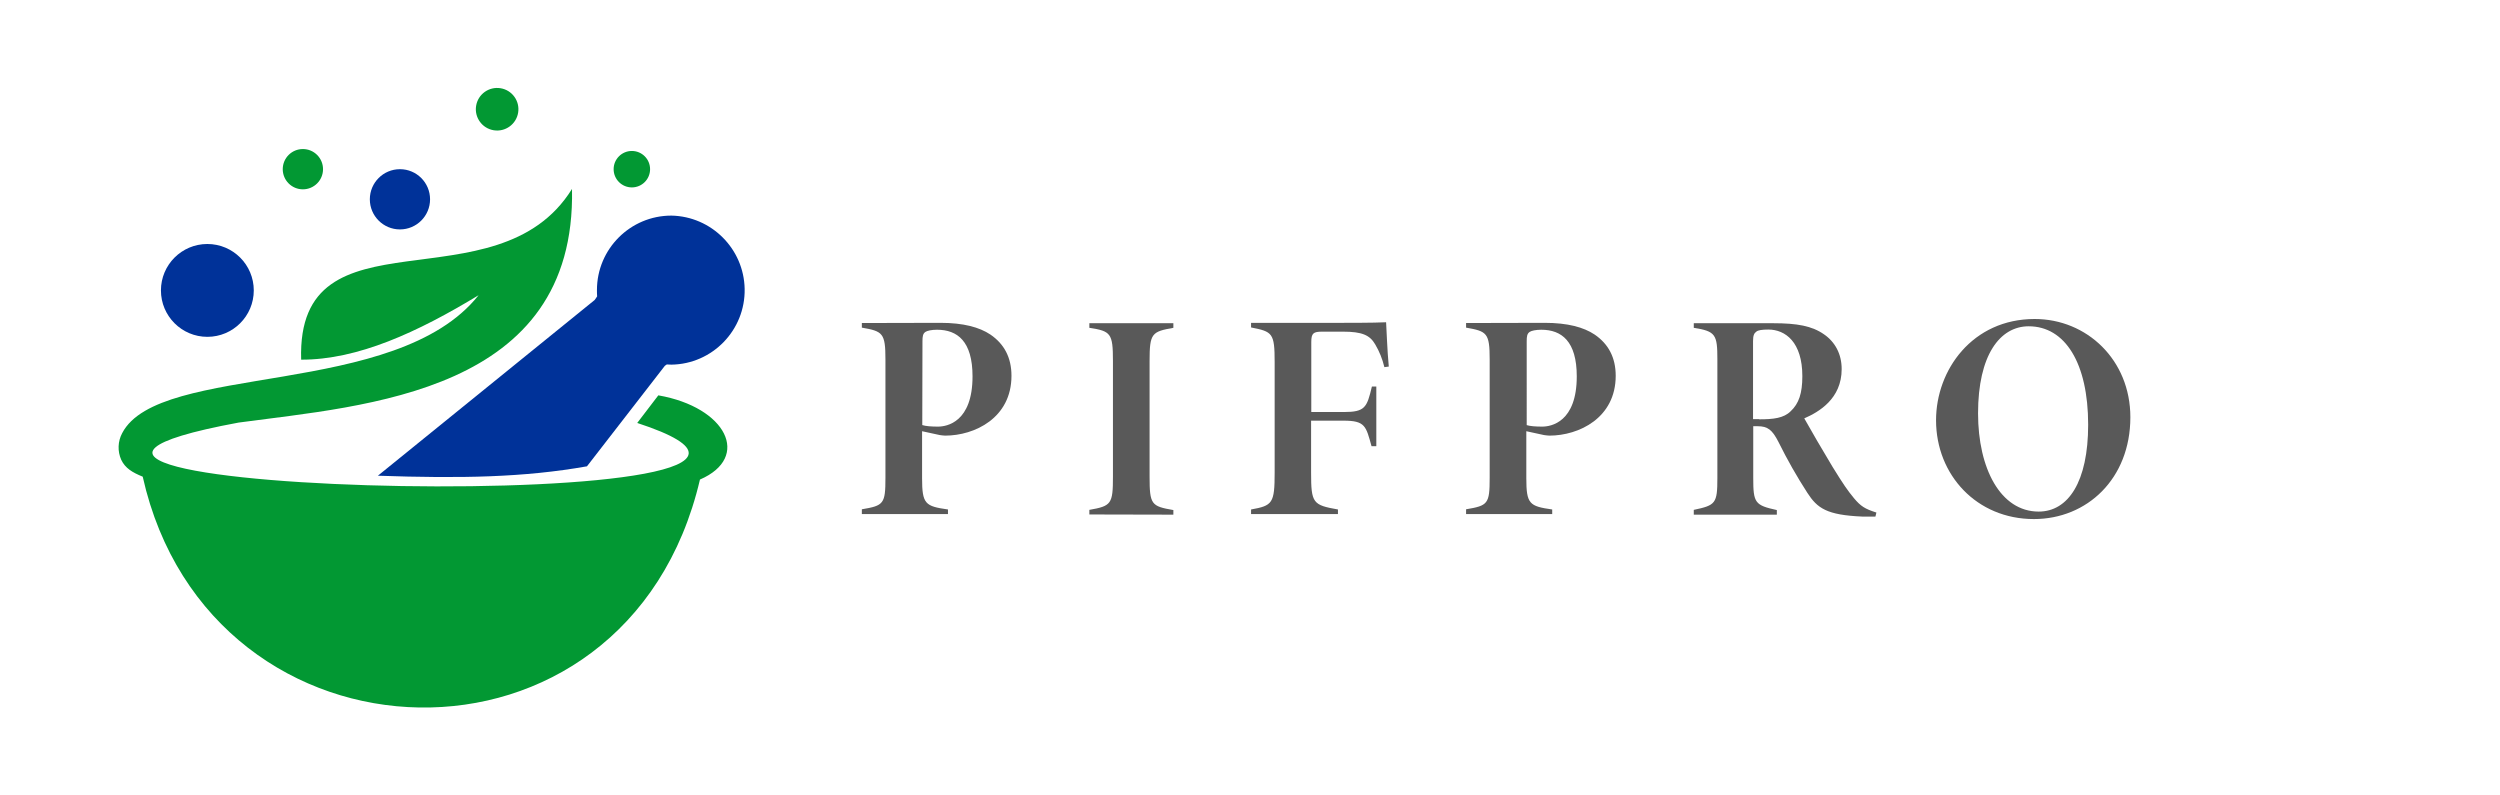 <?xml version="1.0" encoding="utf-8"?>
<!-- Generator: Adobe Illustrator 24.2.3, SVG Export Plug-In . SVG Version: 6.00 Build 0)  -->
<svg version="1.1" id="Layer_1" xmlns="http://www.w3.org/2000/svg" xmlns:xlink="http://www.w3.org/1999/xlink" x="0px" y="0px"
	 viewBox="0 0 1303.3 414.6" style="enable-background:new 0 0 1303.3 414.6;" xml:space="preserve">
<style type="text/css">
	.st0{fill:#029833;}
	.st1{fill:#003299;}
	.st2{fill:#595959;}
</style>
<g id="Art_2">
	<path class="st0" d="M298.2,98.5c-39.2,63.1-143.7,8-141.2,89c29.5,0.1,60.7-14.3,92.5-33.6c-43,54.2-166.5,34.8-185.8,71.9
		c-2.3,4.3-2.5,9.4-0.5,13.9c2.1,4.4,5.8,6.6,11.2,8.8C109.5,405.3,327,412.1,364.9,250c26.8-11.6,13.8-37.7-21.7-43.9l-11,14.4
		c153.7,50.2-411.8,37.6-207.8-0.2C190.7,211.3,300.4,205,298.2,98.5z"/>
	<path class="st1" d="M350,112.4c-21.4,0-38.8,17.4-38.8,38.8l0,0c0,1.1,0,2.2,0.1,3.3c-0.4,0.6-0.8,1.3-1.3,1.9L197,248
		c43.4,1.5,76.2,0.9,109-4.9l40.6-52.4l1-0.7c0.8,0,1.6,0.1,2.4,0.1c21.4-0.3,38.6-18,38.2-39.5C387.8,129.7,370.9,112.8,350,112.4
		L350,112.4z"/>
	<circle class="st1" cx="108.1" cy="151.4" r="24.2"/>
	<circle class="st1" cx="208.5" cy="103.9" r="15.7"/>
	
		<ellipse transform="matrix(0.16 -0.987 0.987 0.16 161.53 303.676)" class="st0" cx="259.2" cy="56.9" rx="11.1" ry="11.1"/>
	<circle class="st0" cx="157.9" cy="88.2" r="10.5"/>
	<circle class="st0" cx="329.4" cy="88.2" r="9.5"/>
	<g>
		<path class="st2" d="M490.2,168.3c12.1,0,20.4,2.3,26.1,6.1c7.2,4.9,11,12,11,21.5c0,22-19.2,31.2-34.6,31.2
			c-0.9,0-1.9-0.2-2.8-0.3l-9.2-2v24.4c0,13.6,1.6,14.7,13.5,16.4v2.4h-44.9v-2.5c11.4-1.9,12.3-2.8,12.3-16.4v-61.7
			c0-13.8-1.4-14.7-12.3-16.6v-2.4L490.2,168.3L490.2,168.3z M480.8,221.6c1.9,0.6,4.8,0.8,8.2,0.8c4.6,0,18-2.3,18-26.2
			c0-18.3-7.9-24.3-18.5-24.3c-2.8,0-5.1,0.5-6,1.1c-1.4,0.9-1.6,2.4-1.6,4.9L480.8,221.6z"/>
		<path class="st2" d="M567.9,268.2v-2.4c11.5-2,12.3-3.1,12.3-17.3v-60.4c0-14.3-1.1-15.5-12.3-17.2v-2.4h43.8v2.4
			c-11.2,2-12.4,2.8-12.4,17.2v60.3c0,14.7,0.9,15.5,12.4,17.5v2.4L567.9,268.2z"/>
		<path class="st2" d="M721.7,191.4c-1-4.2-2.6-8.2-4.8-11.9c-2.8-4.8-6.8-6.6-16.8-6.6h-10.8c-4.6,0-5.7,0.8-5.7,5.4v36.5h16.9
			c11.2,0,12.1-2.4,14.7-13.3h2.3v31.1h-2.5c-2.9-10.5-3.3-13.3-14.6-13.3h-16.9v27.1c0,15.9,0.9,16.9,14,19.2v2.4h-45.3v-2.4
			c11.2-2,12.3-3.2,12.3-19.2v-57.6c0-15.2-1.1-15.9-12.3-18.1v-2.4h48.2c15,0,20.4-0.2,22.2-0.3c0.2,2.8,0.6,14.9,1.4,23.1
			L721.7,191.4z"/>
		<path class="st2" d="M805.2,168.3c12.1,0,20.4,2.3,26.1,6.1c7.2,4.9,11,12,11,21.5c0,22-19.2,31.2-34.6,31.2
			c-0.9,0-1.9-0.2-2.8-0.3l-9.2-2v24.4c0,13.6,1.6,14.7,13.5,16.4v2.4h-44.9v-2.5c11.4-1.9,12.3-2.8,12.3-16.4v-61.7
			c0-13.8-1.4-14.7-12.3-16.6v-2.4L805.2,168.3L805.2,168.3z M795.8,221.6c1.9,0.6,4.8,0.8,8.2,0.8c4.6,0,18-2.3,18-26.2
			c0-18.3-7.9-24.3-18.5-24.3c-2.8,0-5.1,0.5-6,1.1c-1.4,0.9-1.6,2.4-1.6,4.9V221.6z"/>
		<path class="st2" d="M977.7,269.3h-6.9c-18.4-0.8-23.4-4.3-28.6-12.4c-5.5-8.5-10.5-17.3-15-26.4c-3.3-6.5-5.7-8.3-10.9-8.3H914
			v27.1c0,12.9,0.9,14.1,12.3,16.6v2.4h-43.3v-2.5c11.4-2.4,12.3-3.3,12.3-16.6v-61.9c0-12.9-0.9-14.6-12.3-16.4v-2.4h41.3
			c12.6,0,20.3,1.4,26.6,5.8c5.8,4,9.2,10.3,9.2,18.1c0,15.5-11.9,22.4-19.5,25.7c2.3,4.2,10.5,18.3,14.7,25.2
			c5.8,9.4,7.9,12.4,11.2,16.4c3.5,4.2,5.7,5.6,11.7,7.5L977.7,269.3z M917.1,218.6c7.4,0,12.8-0.6,16.4-4.2c4.3-4,6.1-9.4,6.1-18.3
			c0-17.8-8.9-24.3-17.7-24.3c-3.2,0-5.4,0.3-6.3,1.1c-1.1,0.8-1.7,1.9-1.7,4.9v40.7H917.1z"/>
		<path class="st2" d="M1060.7,166.3c27.2,0,49.9,21.3,49.9,51.2c0,32.1-22.6,53.1-50.3,53.1c-29.8,0-51-23-51-51.5
			C1009.3,192.8,1028.3,166.3,1060.7,166.3z M1057.6,170.1c-15,0-26.4,15-26.4,45.4c0,28.7,11.7,51.2,31.6,51.2
			c15.4,0,25.8-15.5,25.8-45.3C1088.6,189.3,1076.6,170.1,1057.6,170.1L1057.6,170.1z"/>
	</g>
</g>
</svg>
